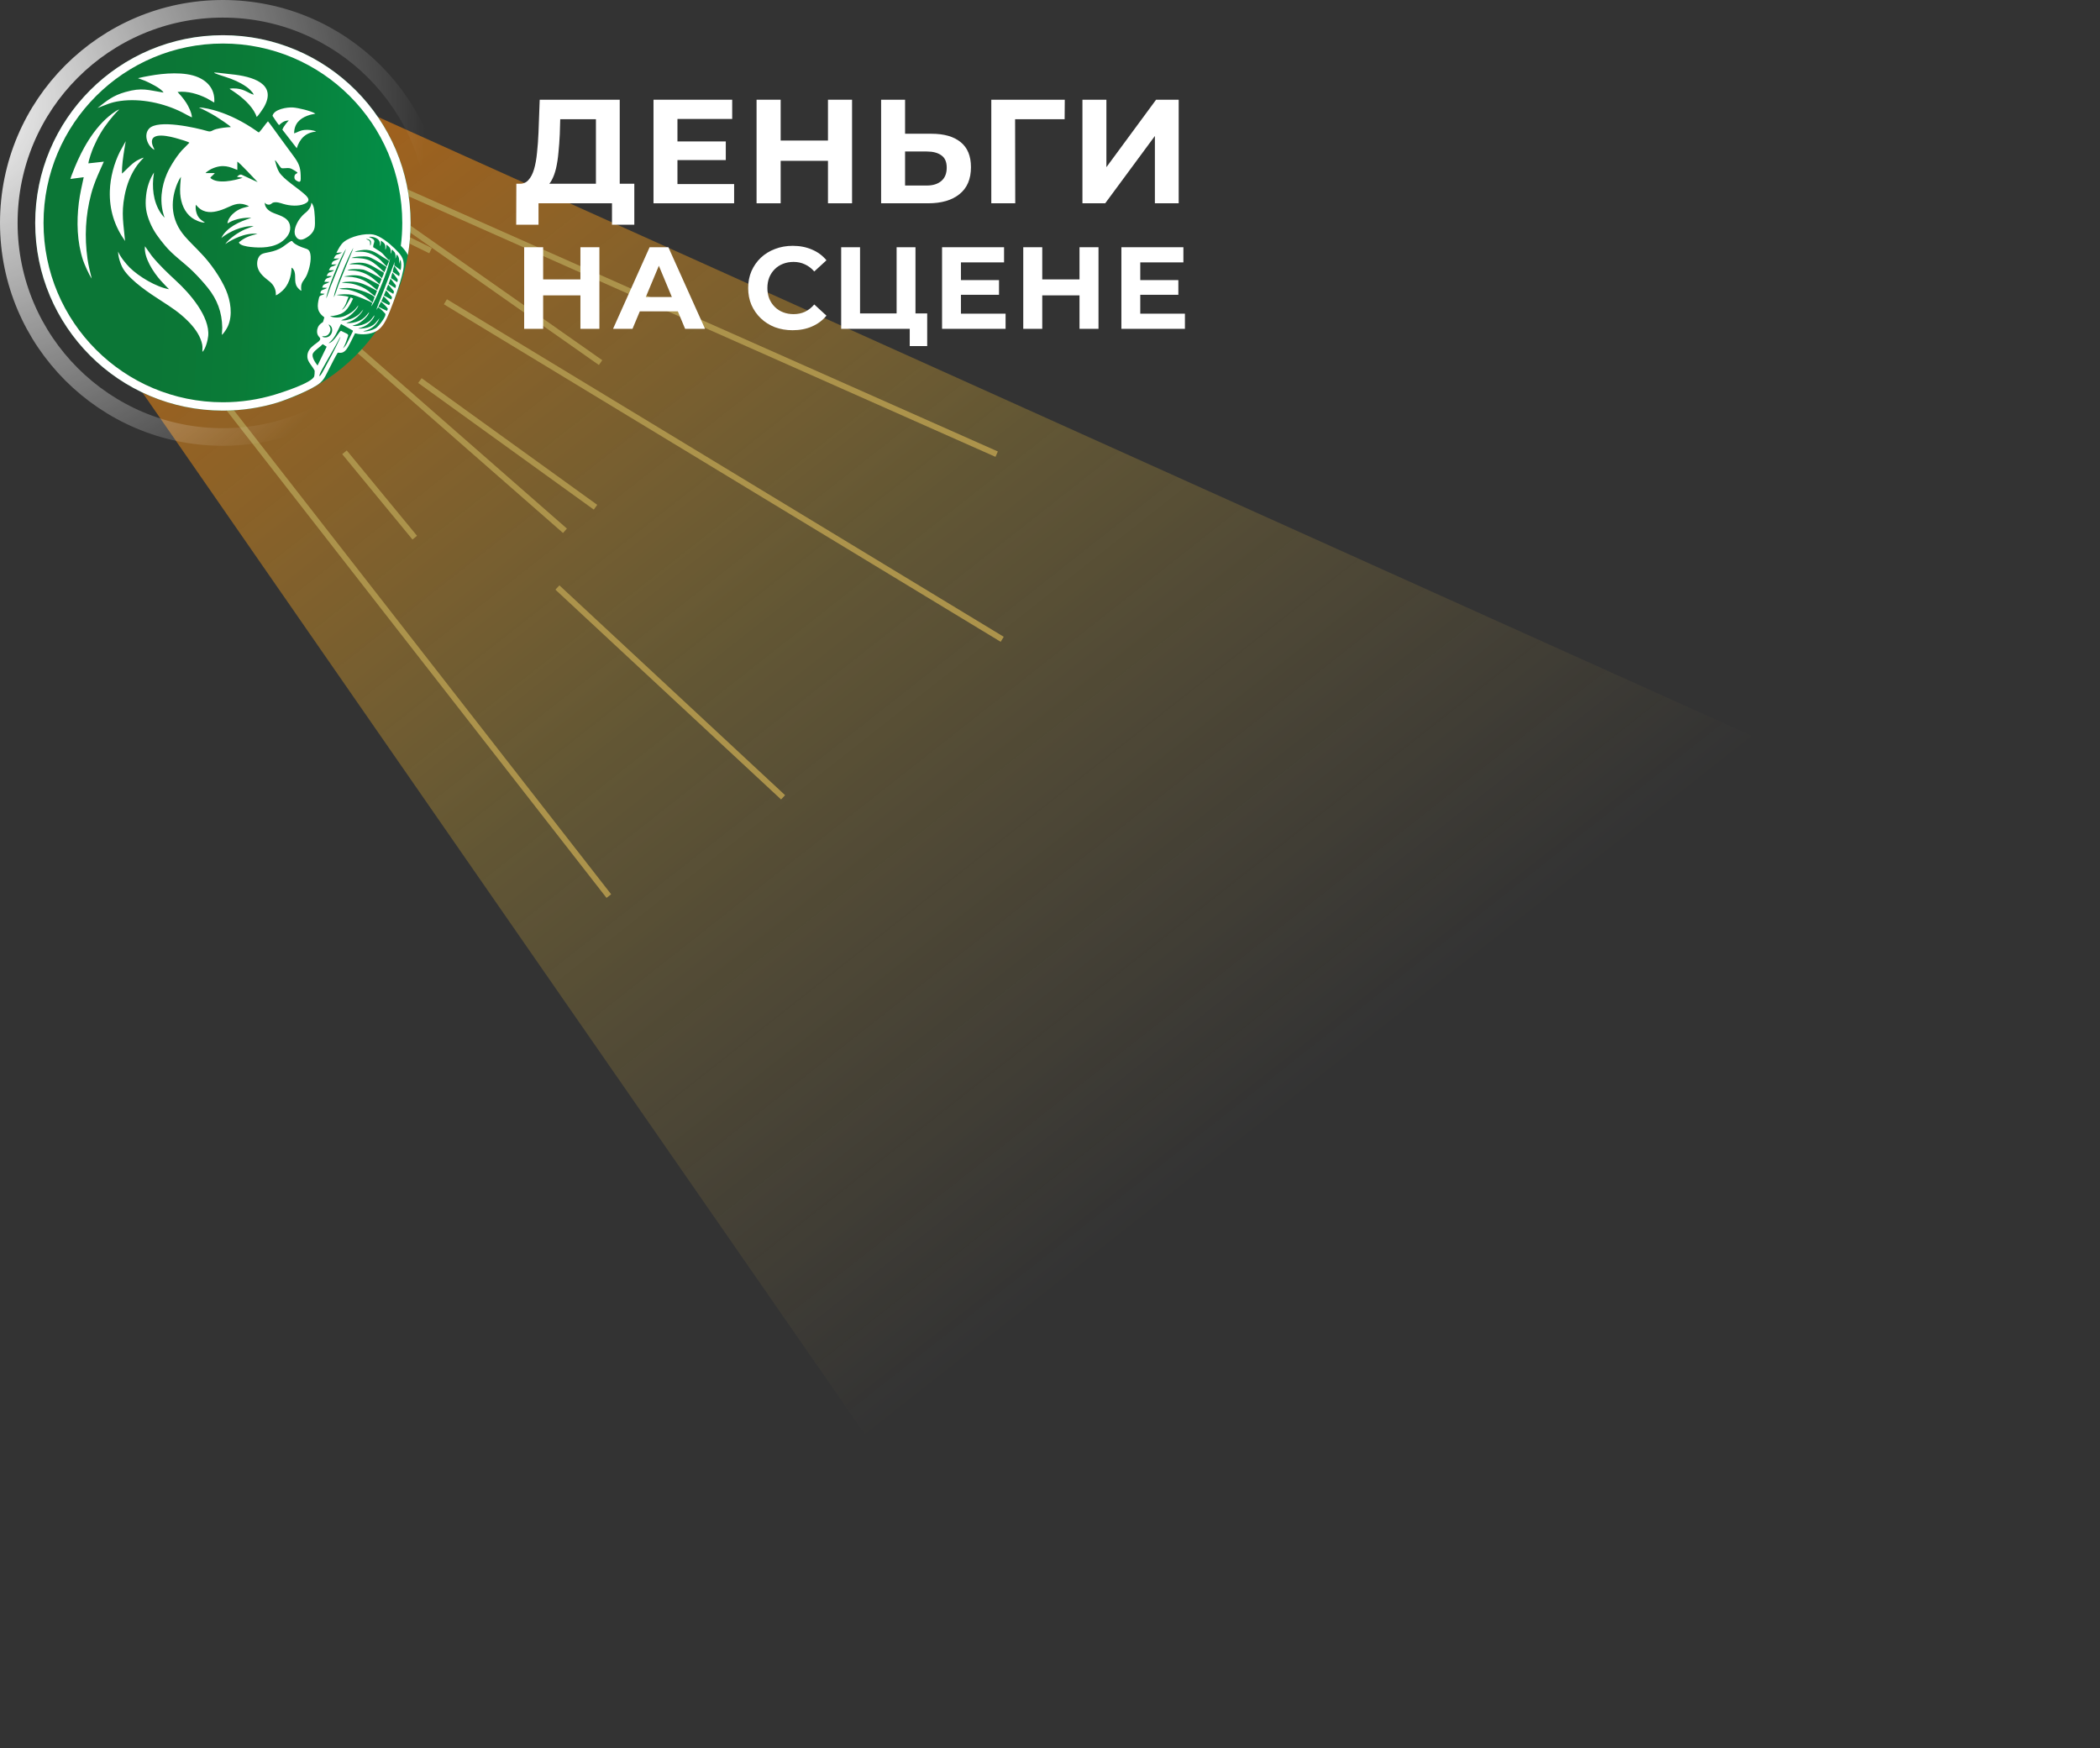 <svg width="358" height="298" viewBox="0 0 358 298" fill="none" xmlns="http://www.w3.org/2000/svg">
<rect x="0" y="0" width="358" height="298" fill="#333333" stroke="none"/>
<g opacity="0.6" clip-path="url(#clip0_583_47593)">
<path d="M334 141.369L35.718 7L14 52.096L176.216 286" fill="url(#paint0_linear_583_47593)" style="mix-blend-mode:screen"/>
<path d="M20.915 46.436L103.792 152.765" stroke="#FED45C" stroke-miterlimit="10"/>
<path d="M75.931 51.446L170.852 108.988" stroke="#FED45C" stroke-miterlimit="10"/>
<g style="mix-blend-mode:screen">
<path d="M31.82 34.027L96.312 90.487" stroke="#FED45C" stroke-miterlimit="10"/>
</g>
<path d="M62 33.472L102.385 61.817" stroke="#FED45C" stroke-miterlimit="10"/>
<path d="M36.86 24.807L73.397 42.729" stroke="#FED45C" stroke-miterlimit="10"/>
<path d="M58.726 77.109L70.706 91.659" stroke="#FED45C" stroke-miterlimit="10"/>
<path d="M71.585 64.881L101.518 86.469" stroke="#FED45C" stroke-miterlimit="10"/>
<path d="M95.026 100.159L133.499 135.929" stroke="#FED45C" stroke-miterlimit="10"/>
<path d="M62 29.513L169.905 77.425" stroke="#FED45C" stroke-miterlimit="10"/>
</g>
<circle cx="38" cy="38" r="36.5" stroke="url(#paint1_radial_583_47593)" stroke-width="3"/>
<circle cx="38" cy="38" r="30" fill="#0B7636"/>
<circle cx="38" cy="38" r="32" fill="url(#paint2_linear_583_47593)"/>
<path fill-rule="evenodd" clip-rule="evenodd" d="M55.014 58.67C54.541 59.193 53.752 59.621 53.375 60.206C53.008 60.778 53.784 61.872 54.136 62.314C54.644 61.214 55.183 60.205 55.691 59.104C55.547 58.99 55.158 58.784 55.015 58.67M54.908 62.972C55.943 61.077 56.994 59.386 58.023 57.404C58.02 57.419 58.025 57.429 58.015 57.456C57.996 57.503 58.045 57.508 57.868 57.883C56.975 59.784 56.099 61.395 55.136 63.17C54.351 64.62 54.186 64.293 54.908 62.971V62.972ZM54.911 57.331C55.061 57.559 55.518 57.559 55.79 57.48C56.775 57.194 56.951 55.681 56.009 55.302C56.123 55.622 56.581 56.002 56.18 56.732C55.828 57.375 55.331 57.309 54.911 57.331ZM59.998 56.802C60.099 56.601 60.257 56.412 60.077 56.312C59.43 55.953 58.781 55.596 58.134 55.237C57.434 56.611 57.068 57.725 56.016 58.504C56.969 58.381 57.855 56.358 58.152 56.407C58.464 56.56 58.776 56.713 59.089 56.867C59.545 57.123 59.356 57.138 59.001 58.24C58.776 58.938 58.495 59.289 58.473 59.387C58.768 59.114 58.937 58.902 59.155 58.512C59.436 57.942 59.717 57.373 59.998 56.803V56.802ZM66.124 52.65C65.994 52.368 65.282 51.686 64.953 51.44C64.801 51.726 64.649 52.012 64.497 52.299C64.987 52.534 65.477 52.768 65.966 53.003C66.019 52.886 66.072 52.768 66.123 52.652L66.124 52.65ZM63.865 50.621C62.865 49.841 60.532 49.071 59.154 49.089C58.724 49.094 58.151 49.141 57.795 49.226C58.818 49.449 58.943 49.136 60.716 49.798C62.113 50.32 62.429 50.722 63.532 51.569C63.643 51.253 63.755 50.938 63.865 50.622V50.621ZM66.326 52.029C66.641 51.596 66.406 51.557 66.097 51.222C65.882 50.99 65.64 50.714 65.382 50.492C65.259 50.779 65.136 51.065 65.014 51.352C65.452 51.578 65.89 51.804 66.326 52.029ZM64.272 49.576C62.364 48.585 61.443 47.975 59.605 48.012C59.19 48.021 58.559 48.067 58.245 48.18C59.33 48.331 59.748 48.171 61.156 48.713C62.641 49.285 62.893 49.729 63.917 50.505C64.034 50.196 64.152 49.886 64.272 49.576ZM64.665 48.551C62.079 47.179 61.362 46.578 58.623 47.128C58.901 47.193 59.624 47.166 60.019 47.222C62.059 47.503 62.937 48.34 64.302 49.468C64.422 49.163 64.544 48.857 64.664 48.553L64.665 48.551ZM66.707 51.06C66.924 50.549 66.806 50.642 66.464 50.237C66.26 49.995 66.033 49.699 65.797 49.491C65.675 49.784 65.553 50.079 65.432 50.373C65.857 50.602 66.282 50.83 66.709 51.06H66.707ZM67.046 50.095C67.244 49.585 67.154 49.656 66.82 49.256C66.605 48.998 66.424 48.748 66.184 48.52C65.843 49.36 65.745 49.325 66.13 49.556C66.431 49.738 66.743 49.917 67.046 50.094V50.095ZM65.061 47.552C64.614 47.203 62.394 46.05 61.896 45.955C61.349 45.851 59.723 45.793 59.218 46.068C59.636 46.137 60.115 46.089 60.639 46.171C62.426 46.448 63.481 47.302 64.694 48.447C64.816 48.149 64.938 47.85 65.059 47.552H65.061ZM67.387 49.114C67.588 48.578 67.501 48.677 67.162 48.24C66.977 48.003 66.787 47.716 66.571 47.504C66.463 47.8 66.354 48.096 66.246 48.392C66.626 48.633 67.006 48.874 67.386 49.114H67.387ZM55.621 50.876C55.879 50.336 56.139 49.424 56.384 48.796C56.959 47.38 57.533 45.962 58.108 44.546C58.3 44.086 58.919 42.793 58.983 42.42C58.046 43.833 55.726 49.456 55.621 50.876ZM56.919 50.68C57.19 50.133 57.457 49.209 57.694 48.589C58.26 47.184 58.827 45.781 59.392 44.376C59.536 44.026 59.675 43.691 59.82 43.341C59.893 43.166 59.971 42.976 60.048 42.795C60.101 42.638 60.155 42.482 60.208 42.325C60.218 42.301 60.211 42.291 60.21 42.275C59.416 43.613 56.931 49.501 56.919 50.681V50.68ZM65.096 47.439C65.617 46.331 65.501 46.514 64.998 46.24C63.661 45.512 62.892 44.786 61.282 44.776C60.747 44.772 59.917 44.885 59.515 45.025C60.418 45.155 61.375 44.835 63.029 45.754C64.121 46.362 64.307 46.725 65.097 47.439H65.096ZM67.721 48.112C67.907 47.598 67.781 47.599 67.496 47.224C67.306 46.972 67.129 46.685 66.916 46.458C66.725 47.003 66.728 46.94 66.661 47.41C67.015 47.644 67.368 47.879 67.721 48.112ZM65.905 45.516C65.177 45.056 63.4 43.879 62.671 43.756C61.959 43.636 60.348 43.736 59.92 43.981C62.907 43.965 63.396 44.387 65.52 46.42C65.649 46.119 65.777 45.817 65.906 45.516H65.905ZM65.939 45.437C66.346 44.233 66.618 44.688 65.49 43.969C63.805 42.896 63.149 42.379 61.419 42.676C61.2 42.714 60.667 42.805 60.48 42.908C60.756 42.948 61.082 42.911 61.481 42.912C61.995 42.913 62.628 42.98 63.429 43.358C64.798 44.007 65.213 44.808 65.94 45.438L65.939 45.437ZM68.046 47.087C68.2 46.489 68.14 46.652 67.781 46.143C67.598 45.885 67.401 45.552 67.198 45.339C67.099 45.609 66.962 46.078 66.962 46.356C67.323 46.6 67.684 46.843 68.046 47.087ZM63.228 41.616C63.302 41.278 63.249 41.003 62.943 40.851C62.736 40.749 62.026 40.632 62.727 40.903C62.971 40.997 63.113 41.101 63.102 41.562C63.096 41.881 63.136 42.038 63.228 41.616ZM38 6C55.673 6 70 20.327 70 38C70 39.869 69.838 41.699 69.531 43.479C69.255 42.906 68.838 42.413 68.332 41.896C68.494 40.62 68.578 39.319 68.578 37.999C68.578 21.111 54.888 7.421 38 7.421C21.112 7.421 7.422 21.112 7.422 38C7.422 54.888 21.112 68.578 38 68.578C41.089 68.578 44.071 68.118 46.882 67.267C47.711 67.015 53.311 65.271 53.576 64.117C53.63 63.882 53.645 63.585 53.642 63.194C53.237 62.373 52.446 61.71 52.397 60.875C52.283 58.918 54.751 58.434 54.582 57.705C54.523 57.454 54.084 57.299 54.05 56.576C54.029 56.106 54.217 55.572 54.626 55.22C55.251 54.684 54.922 55.292 55.292 54.108C53.967 53.122 54.056 52.165 54.388 50.763C54.513 50.233 54.908 50.423 55.346 50.085C55.105 50.063 54.864 50.04 54.622 50.018C54.647 49.276 55.229 49.471 55.774 49.076C55.489 49.059 55.204 49.043 54.919 49.027C55.129 48.527 55.07 48.588 55.48 48.402C55.683 48.31 56.031 48.19 56.189 48.071C55.889 48.06 55.589 48.05 55.289 48.038C55.658 47.172 55.835 47.596 56.594 47.062C56.288 47.056 55.982 47.05 55.676 47.044C56.083 46.163 56.208 46.613 56.968 46.08C56.637 46.03 56.381 46.123 56.07 46.065C56.494 45.168 56.43 45.693 57.398 45.069C57.153 45.049 56.638 45.132 56.485 45.059C56.706 44.536 56.741 44.564 57.136 44.393C57.349 44.302 57.732 44.154 57.876 44.055C57.622 44.046 57.089 44.13 56.895 44.067C57.434 43.101 57.298 43.653 58.29 43.052C58.009 43.005 57.678 43.121 57.348 43.094C57.72 42.4 58.059 41.684 58.632 41.227C59.772 40.317 62.148 39.721 63.636 39.986C64.812 40.195 66.37 41.469 67.198 42.276C68.293 43.342 68.891 43.997 68.83 45.37C68.758 46.941 67.088 51.545 66.413 53.176C65.824 54.597 65.241 55.932 63.996 56.538C63.141 56.954 61.794 57.17 60.526 56.817C60.106 57.614 59.76 58.426 59.293 59.212C58.575 60.423 57.967 60.102 57.578 60.123C57.275 60.556 56.404 62.311 55.751 63.58C55.404 64.257 55.159 64.758 54.608 65.246C53.301 66.403 48.733 68.195 47.264 68.639C44.332 69.525 41.222 70.001 38.001 70.001C20.327 70 6 55.673 6 38C6 20.327 20.327 6 38 6ZM65.679 42.592C65.728 41.749 65.758 41.577 64.919 41.012C64.912 41.32 64.98 41.594 64.793 41.965C64.754 41.723 64.825 41.553 64.749 41.294C64.487 40.387 63.157 40.302 62.889 40.386C64.404 41.015 63.603 41.241 63.612 42.133C65.73 43.416 64.964 43.094 66.336 44.416C66.394 44.289 66.45 44.164 66.508 44.037C66.203 45.493 65.829 46.573 65.24 48.075C64.966 48.77 63.735 51.839 63.278 52.199C63.346 52.016 63.414 51.833 63.481 51.649C63.011 51.326 60.78 50.429 60.219 50.3C59.189 50.063 58.219 50.176 57.362 50.273C57.93 50.428 58.675 50.361 59.405 50.603C59.083 51.399 58.906 52.214 58.283 52.782C58.814 52.693 59.462 51.22 59.787 50.702C59.923 50.769 60.058 50.837 60.194 50.903C59.263 52.831 58.755 53.54 56.835 53.847C56.647 53.877 56.403 53.862 56.26 53.911C57.163 54.322 58.309 54.092 58.902 53.811C60.507 53.05 60.713 52.468 61.081 52.05C61.023 52.566 60.122 53.439 59.757 53.729C59.126 54.23 58.638 54.413 58.145 54.597C58.748 54.739 59.762 54.433 60.214 54.203C61.457 53.574 61.523 53.141 61.936 52.766C61.612 53.439 61.079 53.957 60.568 54.327C59.708 54.948 59.376 54.867 59.035 55.064C59.695 55.17 60.652 54.951 61.161 54.726C62.29 54.227 62.66 53.483 62.919 53.217C62.862 53.831 61.64 54.931 60.874 55.261C60.608 55.351 60.342 55.443 60.076 55.533C60.764 55.676 61.604 55.468 62.143 55.227C63.372 54.68 63.365 54.232 63.854 53.739C63.785 54.243 62.987 55.07 62.613 55.33C61.769 55.915 61.278 55.888 61.056 56.001C61.668 56.082 62.567 55.919 63.041 55.708C64.002 55.282 64.077 54.943 64.703 54.237C64.411 54.929 63.981 55.489 63.441 55.843C62.571 56.413 62.206 56.358 61.9 56.481C62.548 56.585 63.545 56.284 64.103 55.923C64.489 55.673 65.957 53.892 65.67 53.463C65.497 53.285 65.325 53.107 65.152 52.928C64.965 52.756 64.695 52.502 64.458 52.384C64.363 52.538 64.268 52.691 64.172 52.843C64.208 52.515 64.757 51.219 64.911 50.806C65.175 50.102 65.437 49.437 65.712 48.734C66.237 47.37 66.763 46.006 67.288 44.642C67.262 44.793 67.219 45.079 67.214 45.246C67.57 45.511 67.927 45.774 68.282 46.039C68.445 45.54 68.447 44.605 68.23 44.287C68.172 44.519 68.116 44.749 68.058 44.981C68.004 44.658 68.218 43.843 67.603 43.377C67.563 43.599 67.545 43.871 67.405 44.09C67.541 43 67.177 42.946 66.833 42.528C66.737 42.721 66.763 43.025 66.636 43.278C66.593 42.926 66.679 42.776 66.547 42.418C66.438 42.123 66.167 41.934 65.881 41.705C65.857 41.967 65.862 42.364 65.679 42.591V42.592ZM51.381 49.577C51.273 48.94 51.325 48.44 51.638 47.963C51.969 47.46 52.135 47.311 52.379 46.707C52.722 45.864 53.101 44.361 52.914 43.343C52.777 42.601 52.49 42.487 51.943 42.316C51.343 42.13 50.396 41.753 49.976 41.31C49.853 41.181 49.831 41.073 49.721 41.077C49.512 41.083 48.544 41.866 48.239 42.066C46.641 43.124 45.212 42.944 44.547 43.368C43.885 43.79 43.72 44.805 43.912 45.553C44.201 46.685 45.202 47.383 45.951 47.986C46.657 48.554 47.094 49.377 47.021 50.351C47.401 50.218 47.89 49.804 48.123 49.591C49.177 48.627 49.655 47.183 49.705 45.636C49.828 45.653 49.991 45.867 50.06 45.984C50.583 46.873 50.03 47.992 50.651 48.91C50.788 49.112 51.155 49.51 51.382 49.577H51.381ZM53.073 34.588C53.067 35.279 52.536 35.903 52.203 36.172C51.627 36.639 51.445 36.846 51.005 37.428C50.517 38.158 49.971 39.337 50.351 40.155C50.662 40.825 51.21 41.019 51.863 40.717C52.619 40.366 53.428 39.737 53.63 38.819C53.783 38.125 53.649 36.016 53.483 35.371C53.424 35.14 53.236 34.641 53.074 34.588H53.073ZM40.46 27.555C40.928 27.814 43.376 30.488 43.928 31.049C43.831 31.035 42.331 30.317 42.117 30.215C41.812 30.069 41.517 29.94 41.214 29.796C40.939 29.664 40.589 29.932 40.398 30.151C40.573 30.181 41.249 30.267 41.356 30.319C39.92 30.776 37.047 31.444 35.849 30.322C35.935 30.127 36.483 29.742 36.618 29.511C36.096 29.511 35.574 29.508 35.052 29.507C35.121 29.331 35.831 28.898 36.085 28.782C38.062 27.884 39.203 28.48 40.46 28.968C40.46 28.496 40.46 28.026 40.46 27.554V27.555ZM33.919 18.344C34.571 18.597 35.984 19.348 36.807 19.85C37.131 20.047 39.298 21.467 39.351 21.669C38.527 21.695 37.624 21.811 36.88 22.001C36.114 22.198 36.044 22.544 35.375 22.349C33.342 21.754 26.924 20.304 25.422 21.92C24.379 23.04 25.23 25.03 26.332 25.541C26.236 25.224 26.05 24.971 25.957 24.598C25.375 22.241 29.215 23.314 30.356 23.652C30.689 23.75 32.103 24.149 32.284 24.331C32.001 24.619 31.717 24.909 31.435 25.197C30.393 26.134 29.022 28.313 28.475 29.576C27.983 30.712 27.68 31.812 27.549 33.17C27.484 33.852 27.513 34.665 27.608 35.326C27.677 35.8 27.774 36.255 27.919 36.704C27.96 36.832 28.035 36.993 28.061 37.109C28.017 37.059 27.962 37.015 27.907 36.955C27.136 36.121 26.628 35.008 26.35 33.886C26.087 32.824 26.018 31.608 26.117 30.495C26.162 30.133 26.207 29.77 26.252 29.408C25.481 30.607 25.058 31.92 24.905 33.339C24.708 35.166 24.919 36.346 25.533 37.852C26.196 39.476 27.115 40.633 28.126 41.859C29.493 43.518 31.36 44.756 32.92 46.294C33.787 47.148 34.67 48.12 35.427 49.062C37.024 51.049 37.844 53.209 37.888 55.854C37.895 56.25 37.814 56.928 37.821 57.088C38.173 56.826 38.669 56.011 38.845 55.621C39.712 53.698 39.303 51.292 38.536 49.474C37.651 47.381 35.878 44.828 34.26 43.175C33.378 42.218 32.342 41.261 31.526 40.308C30.945 39.629 30.449 38.912 30.08 38.04C29.532 36.747 29.314 35.34 29.538 33.763C29.712 32.542 30.177 31.135 30.843 30.133C30.785 30.883 30.65 32.019 30.721 33.014C30.842 34.663 31.448 36.193 32.707 37.128C33.148 37.457 34.205 37.984 34.937 37.951C34.326 37.497 33.665 37.21 33.412 35.944C33.363 35.698 33.311 35.115 33.412 34.897C33.516 35.078 33.863 35.439 34.177 35.656C35.3 36.431 36.649 36.171 37.829 35.758C39.108 35.312 40.057 34.561 41.353 34.781C41.639 34.83 42.282 35.023 42.443 35.184C41.873 35.338 41.024 35.437 40.087 36.129C39.517 36.55 38.832 37.315 38.779 38.088C38.867 38.058 39.065 37.926 39.175 37.866C40.166 37.324 41.715 37.049 42.837 37.138C41.759 37.502 40.82 37.837 39.843 38.425C39.081 38.883 38.08 39.727 37.739 40.589C38.32 40.058 39.436 39.449 40.17 39.154C41.145 38.764 42.238 38.513 43.234 38.544C43 38.636 42.026 38.991 41.776 39.099C40.682 39.568 39.07 40.642 38.393 41.62C39.096 41.126 39.975 40.67 40.778 40.361C41.704 40.002 42.778 39.746 43.892 39.864C42.616 40.198 41.829 40.404 40.729 41.308C40.802 41.851 42.198 42.043 42.65 42.095C44.505 42.312 46.711 42.26 48.199 41.071C48.983 40.445 49.695 39.506 49.418 38.349C49.064 36.867 47.262 36.677 46.248 36.135C45.738 35.863 45.112 35.338 45.138 34.547C45.265 34.661 45.316 34.779 45.538 34.847C46.127 35.029 46.307 34.622 46.556 34.542C47.129 34.356 47.802 34.615 48.314 34.768C49.408 35.095 50.877 35.208 51.897 34.759C52.861 34.334 52.726 33.864 52.046 33.226C50.805 32.06 48.396 30.628 47.59 29.345C47.458 29.133 47.288 28.772 47.164 28.382C46.612 26.642 46.986 27.402 47.569 28.174C47.981 28.717 47.871 28.721 48.59 28.674C49.21 28.634 49.412 28.603 49.897 28.886C51.549 29.848 50.151 29.183 50.189 30.237C50.204 30.63 50.445 30.748 50.714 30.892C51.17 31.138 51.268 30.894 51.268 30.453C51.268 28.8 51.114 28.095 50.182 26.798C49.349 25.663 48.516 24.526 47.683 23.391C47.637 23.328 45.784 20.75 45.68 20.68C45.286 21.099 44.442 22.347 44.117 22.583C43.972 22.511 43.735 22.326 43.579 22.218C41.566 20.828 39.298 19.641 36.938 18.917C36.273 18.714 34.582 18.271 33.92 18.342L33.919 18.344ZM34.498 59.999C35.045 59.499 35.429 57.999 35.495 57.263C35.792 53.977 32.356 50.002 29.994 47.854C28.509 46.46 27.174 45.226 25.862 43.605C25.466 43.07 25.098 42.511 24.711 41.984C24.5 43.917 26.136 46.419 27.42 47.845C27.881 48.357 28.331 48.817 28.811 49.304C26.65 48.946 23.629 47.128 22.103 45.606C21.448 44.954 20.471 43.741 20.136 42.883C20.121 43.764 20.566 45.151 21.047 45.902C22.361 47.958 25.616 50.077 27.508 51.296C29.232 52.408 30.566 53.271 32.004 54.702C33.004 55.697 33.945 56.909 34.356 58.276C34.58 59.016 34.509 59.287 34.499 59.999H34.498ZM20.786 29.582C20.776 28.174 20.991 26.766 21.211 25.393C21.286 24.95 21.36 24.506 21.436 24.063C21.285 24.307 20.566 25.607 20.432 25.876C19.448 27.856 18.795 30.25 18.725 32.559C18.628 35.737 19.504 38.523 21.32 41.091C21.073 38.183 20.638 36.497 21.235 33.378C21.601 31.461 22.305 29.633 23.449 28.087C23.794 27.621 24.113 27.286 24.512 26.872C24.19 26.926 23.638 27.214 23.371 27.358C22.403 27.884 21.042 29.459 20.786 29.582ZM15.071 27.851C15.104 27.284 15.696 25.648 15.937 25.092C16.677 23.386 17.502 21.988 18.622 20.569C19.098 19.967 19.751 19.185 20.328 18.662C19.735 18.814 18.479 19.869 17.966 20.353C16.526 21.712 15.337 23.399 14.375 25.122C13.584 26.541 12.92 28.037 12.334 29.567C12.23 29.839 12.068 30.224 12.002 30.509C12.758 30.41 13.516 30.31 14.272 30.211C13.998 31.488 13.623 33.063 13.438 34.573C13.043 37.807 13.132 41.231 14.15 44.348C14.357 44.98 15.129 46.753 15.636 47.496C15.396 46.511 15.081 45.281 14.921 44.15C14.385 40.381 14.573 36.726 15.543 33.057C16.107 30.921 17.121 28.881 17.703 27.559C16.826 27.657 15.949 27.753 15.072 27.851H15.071ZM50.143 22.738C50.141 21.096 51.106 20.221 52.392 19.732C53.151 19.444 53.299 19.515 53.769 19.373C53.007 18.889 50.8 18.381 49.935 18.322C48.963 18.256 46.707 18.608 46.458 19.75C46.778 20.21 47.209 20.931 47.567 21.333C47.968 20.974 48.41 20.547 49.235 20.541C49.057 20.716 48.31 21.536 48.144 22.115L50.588 25.269C51.1 23.646 52.096 22.587 53.901 22.433C53.443 22.176 52.512 22.085 51.908 22.154C51.067 22.251 50.815 22.523 50.141 22.738H50.143ZM43.262 16.145C42.281 15.866 41.777 15.247 40.338 15.096C40.08 15.069 39.346 15.037 39.131 15.141C39.366 15.296 39.6 15.45 39.836 15.605C41.282 16.588 42.84 17.898 43.596 19.509C43.648 19.623 43.711 19.87 43.769 19.939C44.036 19.715 44.782 18.632 44.95 18.346C47.373 14.233 42.951 13.009 39.45 12.664C37.057 12.428 34.781 11.958 38.409 13.101C39.706 13.51 40.903 14.026 41.985 14.78C42.409 15.076 43.049 15.639 43.262 16.145ZM23.52 13.332C23.723 13.425 24.371 13.62 24.746 13.783C25.441 14.085 27.539 15.086 27.874 15.781C25.222 15.367 24.259 14.867 21.363 15.691C19.254 16.292 18.253 17.131 16.618 18.418C18.11 17.864 18.802 17.456 20.482 17.217C23.958 16.727 27.915 17.573 31.026 19.139C31.543 19.399 32.21 19.799 32.719 20.009C32.707 19.257 32.106 18.072 31.776 17.562C31.396 16.975 31.261 16.831 30.879 16.353C30.744 16.184 30.291 15.728 30.271 15.677C32.012 15.486 33.754 16.023 35.238 16.748C35.49 16.871 36.404 17.444 36.525 17.476C36.681 15.453 35.636 13.982 33.792 13.178C31.478 12.17 27.956 12.476 25.485 12.925C24.826 13.044 24.157 13.165 23.519 13.329L23.52 13.332Z" fill="white"/>
<path d="M101.592 32.841V20.329H95.506L95.43 22.902C95.379 23.995 95.303 25.03 95.202 26.005C95.117 26.98 94.982 27.872 94.796 28.679C94.61 29.469 94.365 30.142 94.061 30.697C93.773 31.252 93.41 31.647 92.97 31.882L88.583 31.327C89.192 31.344 89.691 31.134 90.079 30.697C90.485 30.259 90.806 29.646 91.043 28.855C91.28 28.048 91.449 27.106 91.55 26.03C91.668 24.954 91.753 23.785 91.804 22.524L92.007 17H105.649V32.841H101.592ZM88 38.314L88.025 31.327H108.134V38.314H104.33V34.657H91.804V38.314H88Z" fill="white"/>
<path d="M115.185 24.113H123.731V27.291H115.185V24.113ZM115.489 31.378H125.151V34.657H111.407V17H124.821V20.279H115.489V31.378Z" fill="white"/>
<path d="M141.148 17H145.256V34.657H141.148V17ZM133.084 34.657H128.976V17H133.084V34.657ZM141.452 27.417H132.78V23.962H141.452V27.417Z" fill="white"/>
<path d="M158.806 22.802C160.953 22.802 162.61 23.281 163.777 24.239C164.943 25.181 165.526 26.602 165.526 28.502C165.526 30.52 164.875 32.05 163.574 33.093C162.289 34.135 160.505 34.657 158.223 34.657H150.21V17H154.293V22.802H158.806ZM157.995 31.63C159.043 31.63 159.871 31.369 160.48 30.848C161.089 30.327 161.393 29.57 161.393 28.578C161.393 27.602 161.089 26.905 160.48 26.484C159.888 26.047 159.06 25.828 157.995 25.828H154.293V31.63H157.995Z" fill="white"/>
<path d="M168.993 34.657V17H181.52L181.494 20.329H172.112L173.05 19.396L173.075 34.657H168.993Z" fill="white"/>
<path d="M184.531 34.657V17H188.614V28.502L197.084 17H200.938V34.657H196.881V23.18L188.411 34.657H184.531Z" fill="white"/>
<path d="M98.948 42.147H102.184V56.059H98.948V42.147ZM92.594 56.059H89.358V42.147H92.594V56.059ZM99.187 50.355H92.355V47.633H99.187V50.355Z" fill="white"/>
<path d="M104.509 56.059L110.743 42.147H113.94L120.193 56.059H116.796L111.682 43.777H112.961L107.826 56.059H104.509ZM107.626 53.078L108.485 50.633H115.678L116.557 53.078H107.626Z" fill="white"/>
<path d="M135.118 56.297C134.039 56.297 133.033 56.125 132.101 55.781C131.182 55.423 130.383 54.919 129.703 54.27C129.024 53.621 128.491 52.859 128.105 51.985C127.732 51.11 127.546 50.15 127.546 49.103C127.546 48.056 127.732 47.096 128.105 46.221C128.491 45.347 129.024 44.585 129.703 43.936C130.396 43.287 131.202 42.79 132.121 42.446C133.04 42.088 134.046 41.909 135.138 41.909C136.35 41.909 137.442 42.121 138.414 42.545C139.4 42.956 140.226 43.565 140.892 44.373L138.814 46.281C138.334 45.738 137.802 45.334 137.216 45.069C136.63 44.791 135.99 44.651 135.298 44.651C134.645 44.651 134.046 44.757 133.499 44.969C132.953 45.181 132.481 45.486 132.081 45.884C131.681 46.281 131.368 46.751 131.142 47.295C130.929 47.838 130.822 48.441 130.822 49.103C130.822 49.766 130.929 50.368 131.142 50.912C131.368 51.455 131.681 51.925 132.081 52.323C132.481 52.72 132.953 53.025 133.499 53.237C134.046 53.449 134.645 53.555 135.298 53.555C135.99 53.555 136.63 53.422 137.216 53.157C137.802 52.879 138.334 52.462 138.814 51.905L140.892 53.813C140.226 54.621 139.4 55.237 138.414 55.661C137.442 56.085 136.343 56.297 135.118 56.297Z" fill="white"/>
<path d="M143.401 56.059V42.147H146.617V53.435H152.851V42.147H156.067V56.059H143.401ZM155.088 59V55.304L155.788 56.059H152.851V53.435H158.065V59H155.088Z" fill="white"/>
<path d="M163.576 47.752H170.309V50.256H163.576V47.752ZM163.816 53.475H171.428V56.059H160.599V42.147H171.168V44.731H163.816V53.475Z" fill="white"/>
<path d="M184.031 42.147H187.268V56.059H184.031V42.147ZM177.678 56.059H174.441V42.147H177.678V56.059ZM184.271 50.355H177.438V47.633H184.271V50.355Z" fill="white"/>
<path d="M194.148 47.752H200.881V50.256H194.148V47.752ZM194.388 53.475H202V56.059H191.171V42.147H201.74V44.731H194.388V53.475Z" fill="white"/>
<defs>
<linearGradient id="paint0_linear_583_47593" x1="60.165" y1="-6.046" x2="245.619" y2="229.456" gradientUnits="userSpaceOnUse">
<stop stop-color="#FF7A00"/>
<stop offset="0.438" stop-color="#FECB38" stop-opacity="0.391"/>
<stop offset="0.839" stop-color="#FED45C" stop-opacity="0"/>
</linearGradient>
<radialGradient id="paint1_radial_583_47593" cx="0" cy="0" r="1" gradientUnits="userSpaceOnUse" gradientTransform="translate(-7.5 17.5) rotate(28.639) scale(80.328)">
<stop stop-color="white"/>
<stop offset="1" stop-color="white" stop-opacity="0"/>
</radialGradient>
<linearGradient id="paint2_linear_583_47593" x1="25.733" y1="-44.286" x2="79.754" y2="-41.849" gradientUnits="userSpaceOnUse">
<stop offset="0.099" stop-color="#0B7636"/>
<stop offset="0.359" stop-color="#0A7B37"/>
<stop offset="1" stop-color="#00954D"/>
</linearGradient>
<clipPath id="clip0_583_47593">
<rect width="357.487" height="286.011" fill="white" transform="translate(0 11)"/>
</clipPath>
</defs>
</svg>
